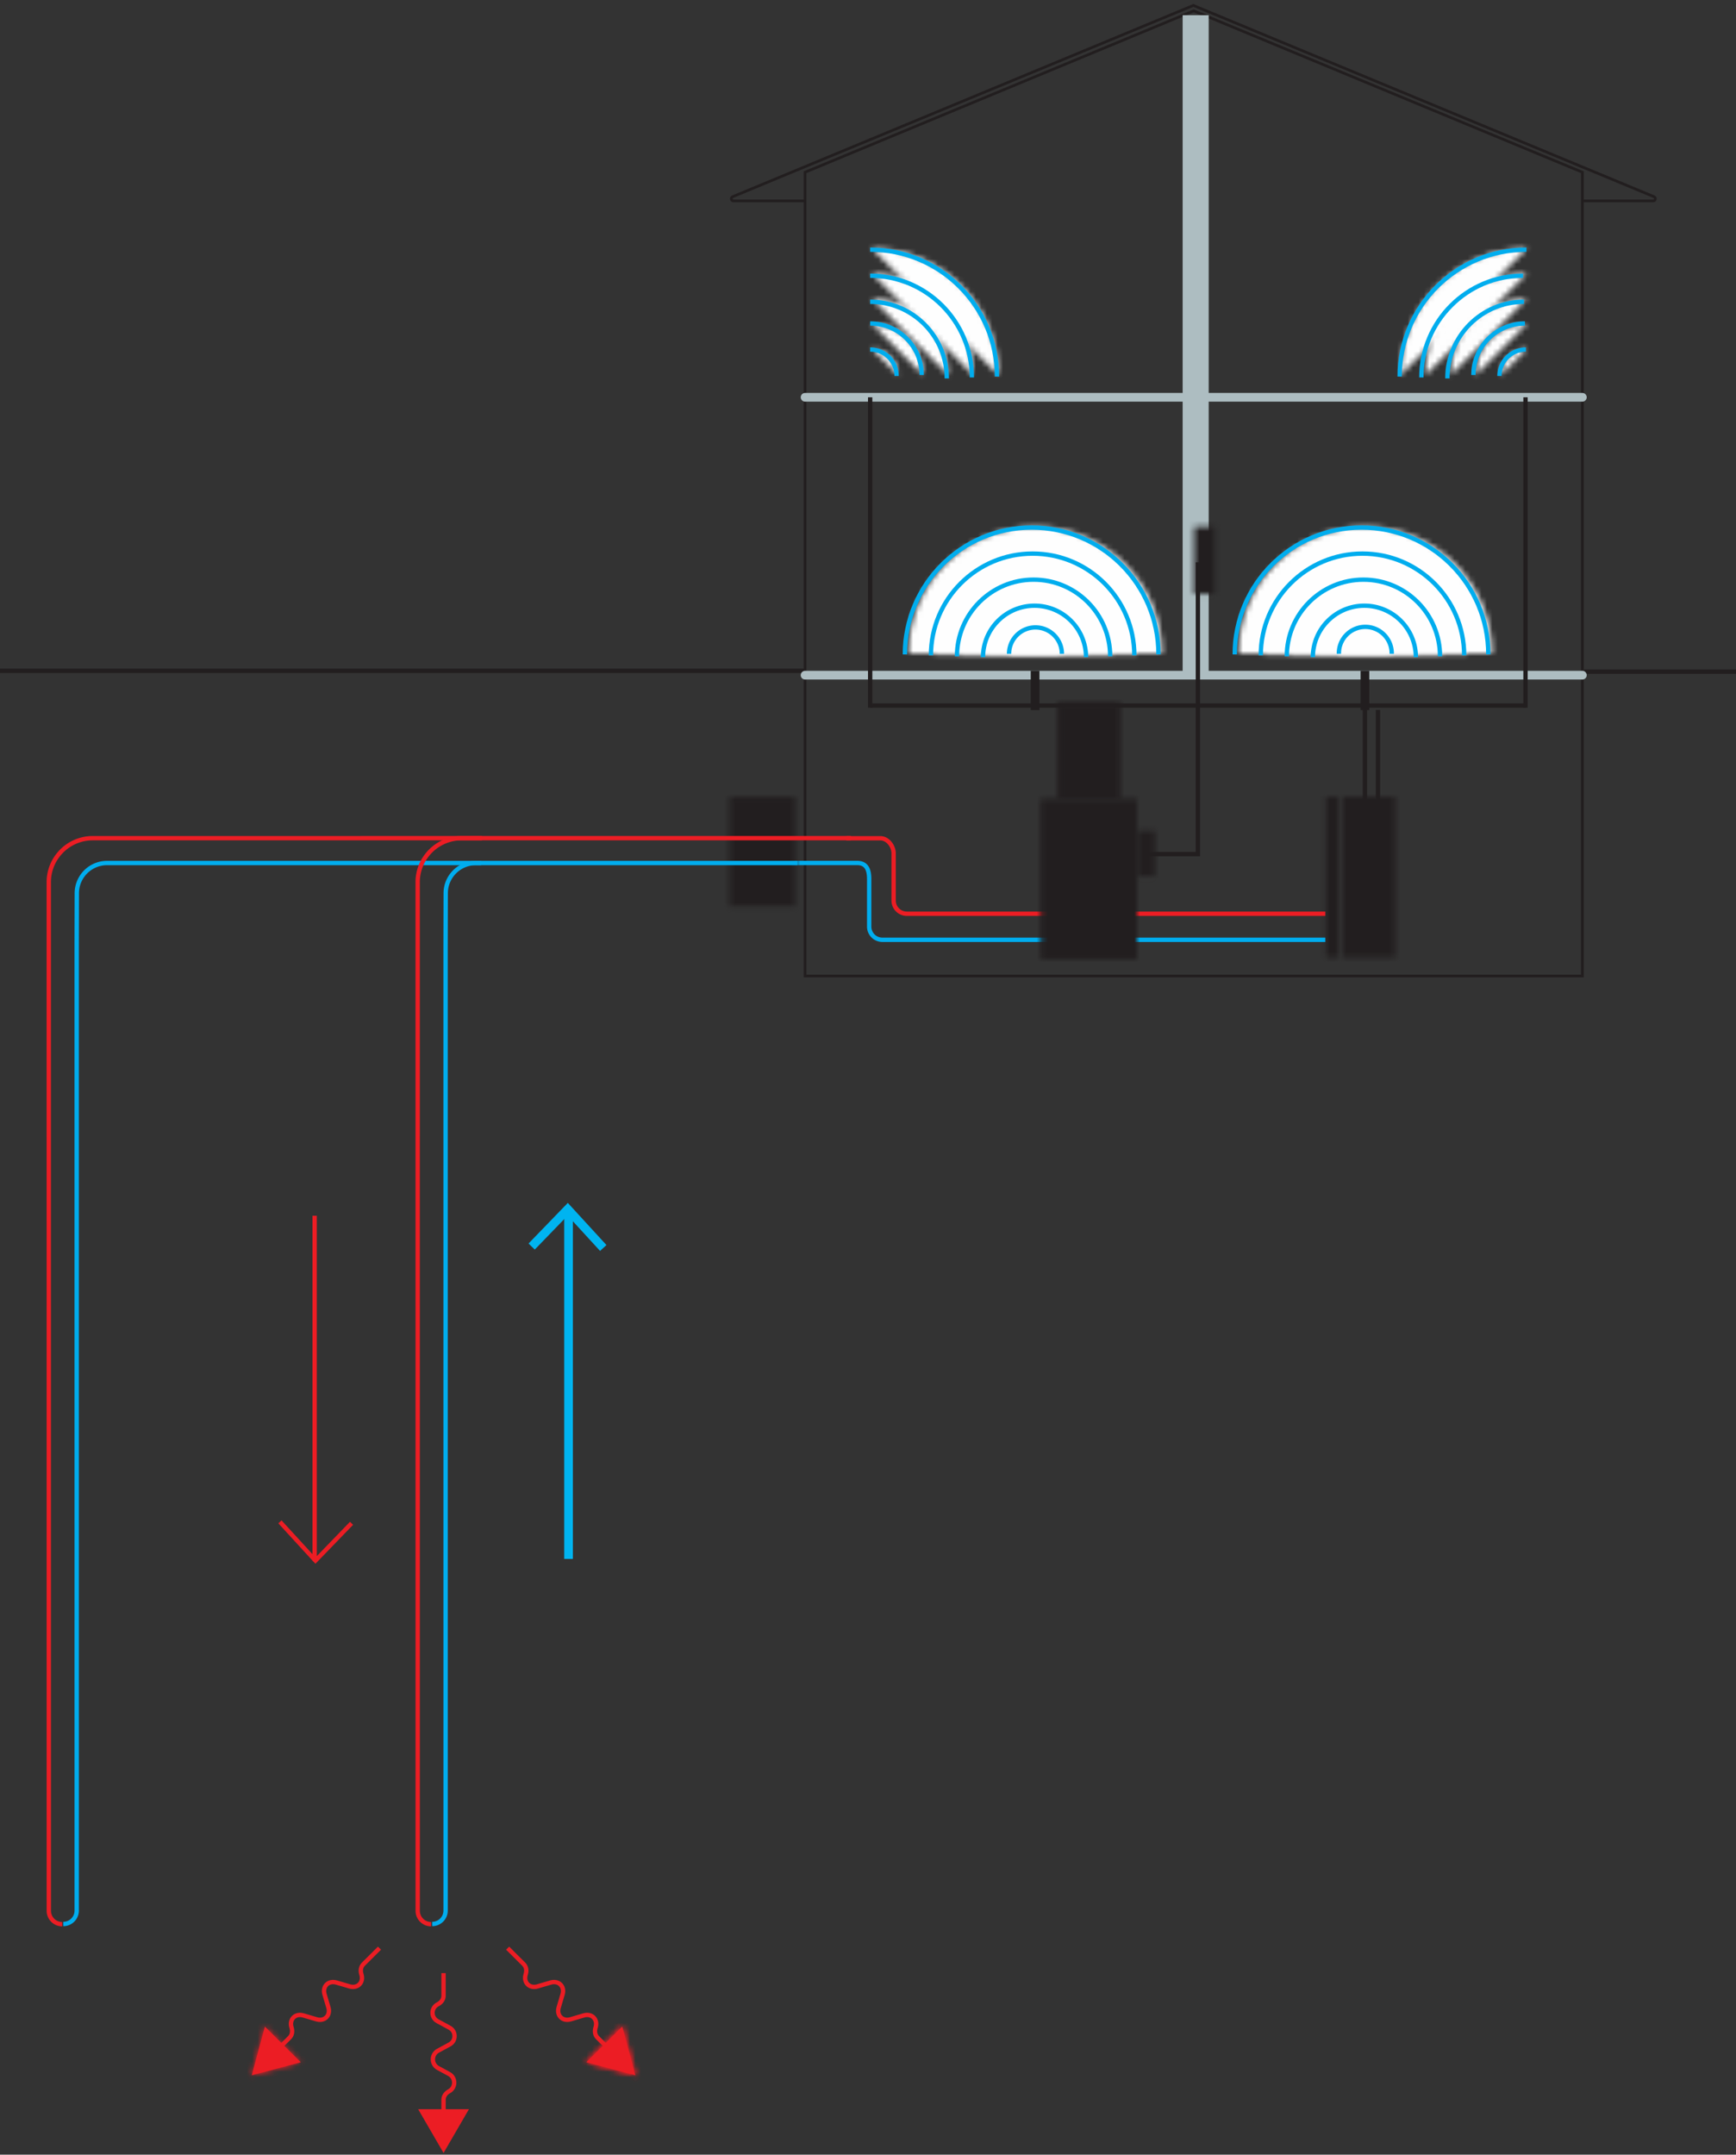 <svg width="320" height="397" xmlns="http://www.w3.org/2000/svg" xmlns:xlink="http://www.w3.org/1999/xlink">
  <rect width="100%" height="100%" fill="#333333" stroke="none"/>
  <defs>
    <path id="a" d="M.8 0h2.4v29.6H.8z"/>
    <path id="c" d="M0 0h9.6v29.6H0z"/>
    <path id="e" d="M.086.218h11.65v17.764H.087z"/>
    <path id="g" d="M.405.683h3.314v8.355H.405z"/>
    <path id="i" d="M.22.382h17.785v29.57H.219z"/>
    <path id="k" d="M.549.651H4.3V13.04H.549z"/>
    <path d="M.674 24.002h46.744c0-12.91-10.464-23.376-23.372-23.376S.674 11.09.674 24.002z" id="m"/>
    <path d="M.5 19.202h37.494c0-10.356-8.395-18.75-18.748-18.75C8.893.452.5 8.846.5 19.202z" id="o"/>
    <path d="M.326 14.402h28.24C28.566 6.6 22.244.278 14.446.278 6.648.278.326 6.601.326 14.402z" id="q"/>
    <path d="M.151 9.602h18.99c0-5.244-4.25-9.497-9.495-9.497C4.402.105.15 4.358.15 9.602z" id="s"/>
    <path d="M.777 5.602h9.739a4.87 4.87 0 0 0-9.74 0z" id="u"/>
    <path d="M.718 24.002h46.744C47.462 11.092 36.997.626 24.09.626 11.182.626.718 11.09.718 24.002z" id="w"/>
    <path d="M.543 19.202h37.493c0-10.356-8.394-18.75-18.746-18.75C8.938.452.543 8.846.543 19.202z" id="y"/>
    <path d="M.368 14.402H28.61C28.61 6.6 22.29.278 14.49.278 6.69.278.368 6.601.368 14.402z" id="A"/>
    <path d="M.194 9.602h18.99c0-5.244-4.25-9.497-9.495-9.497C4.446.105.194 4.358.194 9.602z" id="C"/>
    <path d="M.02 5.602h9.74a4.87 4.87 0 0 0-9.74 0z" id="E"/>
    <path d="M23.658 23.926C23.658 11.014 13.194.549.286.549l23.372 23.377z" id="G"/>
    <path d="M19.033 19.126C19.033 8.77 10.639.376.286.376l18.747 18.75z" id="I"/>
    <path d="M14.406 14.326C14.406 6.524 8.085.2.286.2l14.12 14.125z" id="K"/>
    <path d="M9.78 9.526C9.78 4.28 5.53.028.286.028L9.78 9.526z" id="M"/>
    <path d="M5.154 5.526c0-2.69-2.178-4.87-4.868-4.87l4.868 4.87z" id="O"/>
    <path d="M.122 23.926L23.494.549C10.586.549.122 11.014.122 23.926z" id="Q"/>
    <path d="M.747 19.126L19.494.376C9.14.376.747 8.77.747 19.126z" id="S"/>
    <path d="M.573 14.326L14.693.2C6.896.2.574 6.524.574 14.326z" id="U"/>
    <path d="M.4 9.526L9.893.028C4.65.028.399 4.28.399 9.526z" id="W"/>
    <path d="M.224 5.526l4.87-4.87a4.87 4.87 0 0 0-4.87 4.87z" id="Y"/>
    <path id="aa" d="M.474.02H12.6v20.155H.474z"/>
    <path id="ac" d="M.48 6.768l9.042 2.41L7.1.182z"/>
    <path id="ae" d="M.402 9.178l9.04-2.408L2.823.182z"/>
  </defs>
  <g fill="none" fill-rule="evenodd">
    <path d="M320 123.748h-27.991" stroke="#221E1F" stroke-width=".8"/>
    <path d="M291.61 37.022h13.121c.444 0 .567-.61.156-.779L219.968 1l-84.917 35.243c-.41.17-.288.78.155.78h13.122" stroke="#221E1F" stroke-width=".5"/>
    <path stroke="#221E1F" stroke-width=".5" d="M291.682 179.825H148.4V31.733L220.04 2l71.642 29.733z"/>
    <path d="M220.4 2.8v121.254" stroke="#ADBDC1" stroke-width="4.8"/>
    <path d="M148.4 73.2h143.282" stroke="#ADBDC1" stroke-width="1.6" stroke-linecap="round"/>
    <path d="M251.6 130.8v16.8M254 130.8v16.8" stroke="#221E1F" stroke-width=".8"/>
    <g transform="translate(243.6 146.8)">
      <mask id="b" fill="#fff">
        <use xlink:href="#a"/>
      </mask>
      <path fill="#221E1F" mask="url(#b)" d="M-3.2 33.6H7.2V-4H-3.2z"/>
    </g>
    <g transform="translate(247.6 146.8)">
      <mask id="d" fill="#fff">
        <use xlink:href="#c"/>
      </mask>
      <path fill="#221E1F" mask="url(#d)" d="M-4 33.6h17.6V-4H-4z"/>
    </g>
    <path d="M244.294 173.158h-81.642a2.435 2.435 0 0 1-2.434-2.434v-8.69c0-1.344-.218-3.034-2.218-3.034h-18" stroke="#00ADEE" stroke-width=".8"/>
    <path d="M244.294 168.358h-77.136a2.434 2.434 0 0 1-2.433-2.434v-8.69c0-1.344-1.09-2.784-2.434-2.784H156" stroke="#EC1D24" stroke-width=".8"/>
    <path d="M160.4 130h120.809" stroke="#221E1F" stroke-width=".8"/>
    <g transform="translate(194.8 129.2)">
      <mask id="f" fill="#fff">
        <use xlink:href="#e"/>
      </mask>
      <path fill="#221E1F" mask="url(#f)" d="M-3.914 21.982h19.65V-3.782h-19.65z"/>
    </g>
    <g transform="translate(209.2 152.4)">
      <mask id="h" fill="#fff">
        <use xlink:href="#g"/>
      </mask>
      <path fill="#221E1F" mask="url(#h)" d="M-3.595 13.037H7.719V-3.317H-3.595z"/>
    </g>
    <g transform="translate(191.6 146.8)">
      <mask id="j" fill="#fff">
        <use xlink:href="#i"/>
      </mask>
      <path fill="#221E1F" mask="url(#j)" d="M-3.782 33.952h25.787v-37.57H-3.782z"/>
    </g>
    <g transform="translate(219.6 96.4)">
      <mask id="l" fill="#fff">
        <use xlink:href="#k"/>
      </mask>
      <path fill="#221E1F" mask="url(#l)" d="M-3.451 17.038H8.3V-3.349H-3.451z"/>
    </g>
    <g transform="translate(166.8 96.4)">
      <mask id="n" fill="#fff">
        <use xlink:href="#m"/>
      </mask>
      <path fill="#FEFEFE" mask="url(#n)" d="M-3.326 28.002h54.744V-3.375H-3.326z"/>
    </g>
    <path d="M166.8 120.577c0-12.91 10.464-23.377 23.372-23.377 12.909 0 23.372 10.466 23.372 23.377" stroke="#00ADEE" stroke-width=".8"/>
    <g transform="translate(171.6 101.2)">
      <mask id="p" fill="#fff">
        <use xlink:href="#o"/>
      </mask>
      <path fill="#FEFEFE" mask="url(#p)" d="M-3.5 23.202h45.493v-26.75H-3.5z"/>
    </g>
    <path d="M171.6 120.75c0-10.356 8.393-18.75 18.747-18.75 10.352 0 18.746 8.394 18.746 18.75" stroke="#00ADEE" stroke-width=".8"/>
    <g transform="translate(176.4 106)">
      <mask id="r" fill="#fff">
        <use xlink:href="#q"/>
      </mask>
      <path fill="#FEFEFE" mask="url(#r)" d="M-3.674 18.402h36.24V-3.722h-36.24z"/>
    </g>
    <path d="M176.4 120.924c0-7.8 6.32-14.124 14.12-14.124 7.798 0 14.12 6.323 14.12 14.124" stroke="#00ADEE" stroke-width=".8"/>
    <g transform="translate(181.2 110.8)">
      <mask id="t" fill="#fff">
        <use xlink:href="#s"/>
      </mask>
      <path fill="#FEFEFE" mask="url(#t)" d="M-3.849 13.602h26.99V-3.895H-3.85z"/>
    </g>
    <path d="M181.2 121.097c0-5.244 4.25-9.497 9.495-9.497 5.245 0 9.495 4.253 9.495 9.497" stroke="#00ADEE" stroke-width=".8"/>
    <g transform="translate(185.2 114.8)">
      <mask id="v" fill="#fff">
        <use xlink:href="#u"/>
      </mask>
      <path fill="#FEFEFE" mask="url(#v)" d="M-3.223 9.602h17.739v-12.87h-17.74z"/>
    </g>
    <path d="M186 120.47a4.87 4.87 0 0 1 9.74 0" stroke="#00ADEE" stroke-width=".8"/>
    <g transform="translate(227.6 96.4)">
      <mask id="x" fill="#fff">
        <use xlink:href="#w"/>
      </mask>
      <path fill="#FEFEFE" mask="url(#x)" d="M-3.282 28.002h54.744V-3.375H-3.282z"/>
    </g>
    <path d="M227.6 120.577c0-12.91 10.463-23.377 23.372-23.377 12.908 0 23.372 10.466 23.372 23.377" stroke="#00ADEE" stroke-width=".8"/>
    <g transform="translate(232.4 101.2)">
      <mask id="z" fill="#fff">
        <use xlink:href="#y"/>
      </mask>
      <path fill="#FEFEFE" mask="url(#z)" d="M-3.457 23.202h45.493v-26.75H-3.457z"/>
    </g>
    <path d="M232.4 120.75c0-10.356 8.394-18.75 18.747-18.75 10.352 0 18.746 8.394 18.746 18.75" stroke="#00ADEE" stroke-width=".8"/>
    <g transform="translate(237.2 106)">
      <mask id="B" fill="#fff">
        <use xlink:href="#A"/>
      </mask>
      <path fill="#FEFEFE" mask="url(#B)" d="M-3.631 18.402H32.61V-3.722H-3.63z"/>
    </g>
    <path d="M237.2 120.924c0-7.8 6.322-14.124 14.12-14.124 7.8 0 14.122 6.323 14.122 14.124" stroke="#00ADEE" stroke-width=".8"/>
    <g transform="translate(242 110.8)">
      <mask id="D" fill="#fff">
        <use xlink:href="#C"/>
      </mask>
      <path fill="#FEFEFE" mask="url(#D)" d="M-3.806 13.602h26.99V-3.895h-26.99z"/>
    </g>
    <path d="M242 121.097c0-5.244 4.251-9.497 9.494-9.497 5.245 0 9.496 4.253 9.496 9.497" stroke="#00ADEE" stroke-width=".8"/>
    <g transform="translate(246.8 114.8)">
      <mask id="F" fill="#fff">
        <use xlink:href="#E"/>
      </mask>
      <path fill="#FEFEFE" mask="url(#F)" d="M-3.98 9.602h17.738v-12.87H-3.979z"/>
    </g>
    <path d="M246.8 120.47a4.87 4.87 0 1 1 9.738 0" stroke="#00ADEE" stroke-width=".8"/>
    <g transform="translate(160.4 45.2)">
      <mask id="H" fill="#fff">
        <use xlink:href="#G"/>
      </mask>
      <path fill="#FEFEFE" mask="url(#H)" d="M-3.714 27.925h31.372V-3.452H-3.714z"/>
    </g>
    <path d="M160.4 46c12.908 0 23.372 10.466 23.372 23.377" stroke="#00ADEE" stroke-width=".8"/>
    <g transform="translate(160.4 50)">
      <mask id="J" fill="#fff">
        <use xlink:href="#I"/>
      </mask>
      <path fill="#FEFEFE" mask="url(#J)" d="M-3.714 23.126h26.747v-26.75H-3.714z"/>
    </g>
    <path d="M160.4 50.8c10.353 0 18.747 8.395 18.747 18.75" stroke="#00ADEE" stroke-width=".8"/>
    <g transform="translate(160.4 54.8)">
      <mask id="L" fill="#fff">
        <use xlink:href="#K"/>
      </mask>
      <path fill="#FEFEFE" mask="url(#L)" d="M-3.714 18.325h22.12V-3.8h-22.12z"/>
    </g>
    <path d="M160.4 55.6c7.8 0 14.12 6.323 14.12 14.124" stroke="#00ADEE" stroke-width=".8"/>
    <g transform="translate(160.4 59.6)">
      <mask id="N" fill="#fff">
        <use xlink:href="#M"/>
      </mask>
      <path fill="#FEFEFE" mask="url(#N)" d="M-3.714 13.525h17.493V-3.972H-3.714z"/>
    </g>
    <path d="M160.4 59.6c5.243 0 9.494 4.252 9.494 9.497" stroke="#00ADEE" stroke-width=".8"/>
    <g transform="translate(160.4 63.6)">
      <mask id="P" fill="#fff">
        <use xlink:href="#O"/>
      </mask>
      <path fill="#FEFEFE" mask="url(#P)" d="M-3.714 9.525H9.154v-12.87H-3.714z"/>
    </g>
    <path d="M160.4 64.4a4.87 4.87 0 0 1 4.869 4.87" stroke="#00ADEE" stroke-width=".8"/>
    <g transform="translate(258 45.2)">
      <mask id="R" fill="#fff">
        <use xlink:href="#Q"/>
      </mask>
      <path fill="#FEFEFE" mask="url(#R)" d="M-3.878 27.925h31.372V-3.452H-3.878z"/>
    </g>
    <path d="M281.372 46C268.464 46 258 56.466 258 69.377" stroke="#00ADEE" stroke-width=".8"/>
    <g transform="translate(262 50)">
      <mask id="T" fill="#fff">
        <use xlink:href="#S"/>
      </mask>
      <path fill="#FEFEFE" mask="url(#T)" d="M-3.253 23.126h26.747v-26.75H-3.253z"/>
    </g>
    <path d="M280.747 50.8C270.394 50.8 262 59.195 262 69.55" stroke="#00ADEE" stroke-width=".8"/>
    <g transform="translate(266.8 54.8)">
      <mask id="V" fill="#fff">
        <use xlink:href="#U"/>
      </mask>
      <path fill="#FEFEFE" mask="url(#V)" d="M-3.427 18.325h22.12V-3.8h-22.12z"/>
    </g>
    <path d="M280.92 55.6c-7.798 0-14.12 6.323-14.12 14.124" stroke="#00ADEE" stroke-width=".8"/>
    <g transform="translate(271.6 59.6)">
      <mask id="X" fill="#fff">
        <use xlink:href="#W"/>
      </mask>
      <path fill="#FEFEFE" mask="url(#X)" d="M-3.6 13.525h17.494V-3.972H-3.601z"/>
    </g>
    <path d="M281.094 59.6c-5.244 0-9.494 4.252-9.494 9.497" stroke="#00ADEE" stroke-width=".8"/>
    <g transform="translate(276.4 63.6)">
      <mask id="Z" fill="#fff">
        <use xlink:href="#Y"/>
      </mask>
      <path fill="#FEFEFE" mask="url(#Z)" d="M-3.776 9.525h12.87v-12.87h-12.87z"/>
    </g>
    <path d="M281.27 64.4a4.87 4.87 0 0 0-4.87 4.87" stroke="#00ADEE" stroke-width=".8"/>
    <g transform="translate(134 146.8)">
      <mask id="ab" fill="#fff">
        <use xlink:href="#aa"/>
      </mask>
      <path fill="#221E1F" mask="url(#ab)" d="M-3.525 24.175H16.6V-3.98H-3.525z"/>
    </g>
    <path d="M104.8 287.23V223.6" stroke="#00B4F0" stroke-width="1.6"/>
    <path d="M93.573 358.946l2.97 2.957c.44.438.582 1.114.378 1.804l-.031.105c-.436 1.47.712 2.613 2.19 2.18l1.214-.357 1.215-.355c1.478-.434 2.627.708 2.19 2.179l-.358 1.208-.357 1.21c-.435 1.47.714 2.613 2.193 2.178l1.21-.357 1.22-.357c1.477-.433 2.625.71 2.19 2.18l-.033.11c-.204.689-.062 1.365.378 1.803l.818.814 1.398 1.39" stroke="#EC1D24" stroke-width=".8"/>
    <path fill="#EC1D24" d="M108.079 379.968l9.042 2.41-2.422-8.997z"/>
    <g transform="translate(107.6 373.2)">
      <mask id="ad" fill="#fff">
        <use xlink:href="#ac"/>
      </mask>
      <path fill="#EC1D24" mask="url(#ad)" d="M-745.6 2406.4h1152v-4684h-1152z"/>
      <path fill="#EC1D24" mask="url(#ad)" d="M-3.52 13.178h17.042V-3.818H-3.521z"/>
    </g>
    <path stroke="#00B4F0" stroke-width="1.6" d="M98 229.674l6.651-6.874 6.549 7.14"/>
    <g stroke-width=".8">
      <path d="M11.668 354.495a2.472 2.472 0 0 0 2.471-2.472l-.005-177.725.024-9.71a5.56 5.56 0 0 1 1.144-3.386 5.567 5.567 0 0 1 4.43-2.192l68.946-.003" stroke="#00ADEE"/>
      <path d="M88.852 154.43l-71.75.003a8.095 8.095 0 0 0-6.447 3.19 8.078 8.078 0 0 0-1.665 4.924l.006 187.355v2.155a2.473 2.473 0 0 0 2.472 2.472" stroke="#EC1D24"/>
      <path d="M79.668 354.493a2.472 2.472 0 0 0 2.471-2.472l-.005-177.725.024-9.711a5.56 5.56 0 0 1 1.144-3.386 5.567 5.567 0 0 1 4.43-2.192H147" stroke="#00ADEE"/>
      <path d="M156.852 154.428l-71.75.003a8.095 8.095 0 0 0-6.447 3.19 8.078 8.078 0 0 0-1.665 4.924l.006 187.355v2.155a2.473 2.473 0 0 0 2.472 2.472" stroke="#EC1D24"/>
    </g>
    <path d="M148.5 123.6H0" stroke="#221E1F" stroke-width=".8"/>
    <path d="M81.76 363.543v4.181c0 .619-.381 1.198-1.016 1.541l-.097.052c-1.227.666-1.227 2.42 0 3.083l1.112.603 1.112.603c1.228.665 1.228 2.417 0 3.083l-1.112.602-1.01.548c-1.272.688-1.27 2.505.002 3.194l1.008.545 1.016.55c1.268.688 1.268 2.503 0 3.191-.634.344-1.016.922-1.016 1.541v3.118" stroke="#EC1D24" stroke-width=".8"/>
    <path fill="#EC1D24" d="M77.079 388.615l4.682 8.066 4.68-8.066z"/>
    <path d="M69.95 358.946l-2.971 2.957c-.44.438-.582 1.114-.378 1.804l.031.105c.436 1.47-.712 2.613-2.19 2.18l-1.214-.357-1.215-.355c-1.478-.434-2.627.708-2.19 2.179l.357 1.208.358 1.21c.435 1.47-.715 2.613-2.193 2.178l-1.21-.357-1.22-.357c-1.477-.433-2.625.71-2.19 2.18l.033.11c.204.689.062 1.365-.378 1.803l-.818.814-1.398 1.39" stroke="#EC1D24" stroke-width=".8"/>
    <path fill="#EC1D24" d="M48.824 373.382l-2.422 8.996 9.04-2.41z"/>
    <g transform="translate(46 373.2)">
      <mask id="af" fill="#fff">
        <use xlink:href="#ae"/>
      </mask>
      <path fill="#EC1D24" mask="url(#af)" d="M-3.598 13.178h17.041V-3.818H-3.598z"/>
    </g>
    <path d="M58 224v63.63M64.8 280.666l-6.651 6.874-6.549-7.14" stroke="#EC1D24" stroke-width=".8"/>
    <path d="M148.4 124.4h143.282" stroke="#ADBDC1" stroke-width="1.6" stroke-linecap="round"/>
    <path d="M190.8 124.4v5.634M251.6 124.4v5.634" stroke="#221E1F" stroke-width="1.6" stroke-linecap="square"/>
    <path d="M160.4 73.2v57.2M281.2 73.2v57.2M220.811 103.6v53.763H211.6" stroke="#221E1F" stroke-width=".8"/>
  </g>
</svg>